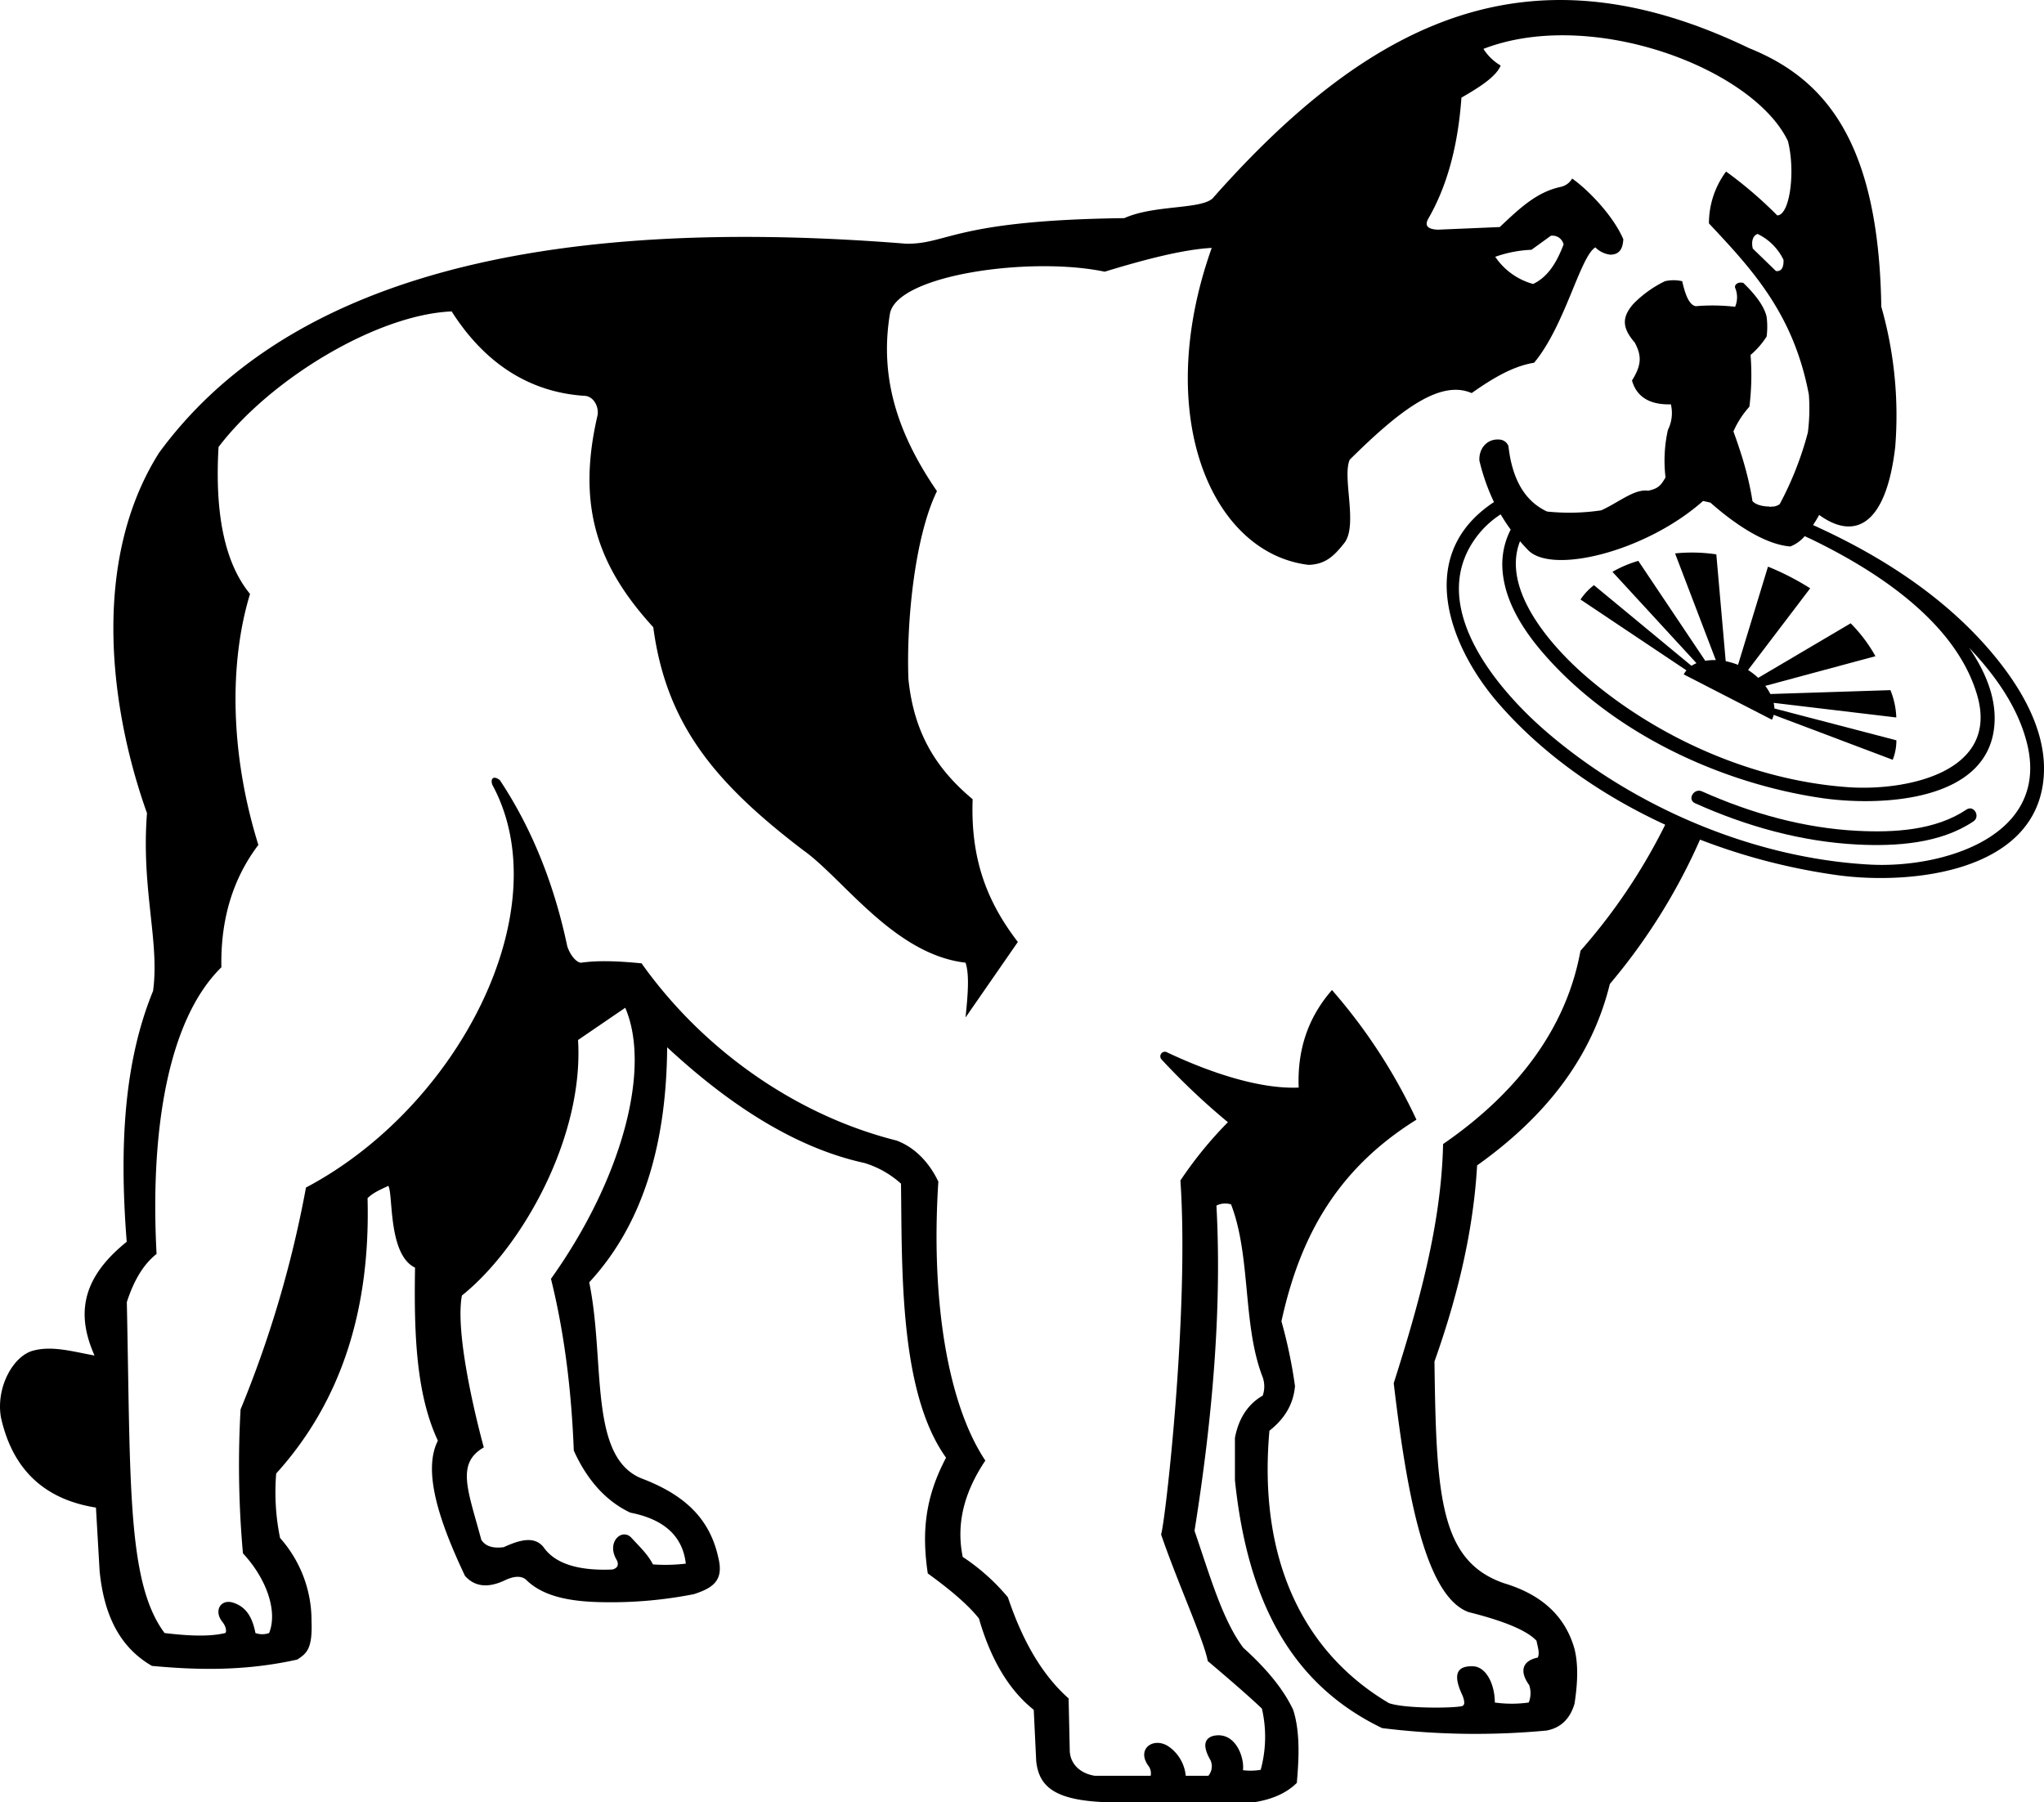 <svg id="Layer_1" data-name="Layer 1" xmlns="http://www.w3.org/2000/svg" width="559.41" height="493.27" viewBox="0 0 559.41 493.27"><path d="M500.68,254.72c.23.64.46,1.27.67,1.9-.22-.62-.45-1.25-.68-1.88Z" transform="translate(-26.29 -136.63)" fill="none"/><path d="M502.59,260.33c.2.61.39,1.21.57,1.81-.25-.8-.5-1.61-.77-2.42s-.44-1.35-.68-2c-.11-.35-.24-.7-.36-1.06.23.63.44,1.25.64,1.87S502.41,259.72,502.59,260.33Z" transform="translate(-26.29 -136.63)" fill="none"/><path d="M184.46,421.2c1.64,26.66-15.38,56.81-31.79,69.94-2.21,12.14,6,41.56,6,41.56-7.7,4.42-4.31,11.77-.68,25.3,1.13,1.85,3.26,2.44,6.15,2,4.36-2,8.37-3.12,10.88,0,3.53,5.14,10.91,6.45,18.8,6.12,1.45-.31,2-1.37,1.09-2.84-2.68-4.78,1.64-8.46,4.16-5.84s4.5,4.57,5.89,7.28a47.59,47.59,0,0,0,9-.21c-.83-7.16-5.48-12-15.17-13.95-7.19-3.38-12.22-9.71-15.49-17-.58-14.73-2.2-30.86-6.25-47,19.3-27,27.55-57.39,20.3-74.24Z" transform="translate(-26.29 -136.63)" fill="none"/><path d="M454.22,203.53a3.1,3.1,0,0,0-3.49-2.37l-5.3,3.83a33.92,33.92,0,0,0-9.92,1.92,18.39,18.39,0,0,0,10.37,7.44C450.16,212.32,452.49,208.06,454.22,203.53Z" transform="translate(-26.29 -136.63)" fill="none"/><path d="M507.28,200.61c-1.29.5-1.78,2.13-1.32,4l6.37,6.14c1.62.24,2.15-1.2,2.08-3.05A15.18,15.18,0,0,0,507.28,200.61Z" transform="translate(-26.29 -136.63)" fill="none"/><path d="M571.32,315.15c-12.41-14.68-29-25.57-46.31-33.66l-.39-.18-1-.47-1.13-.51c.3-.45.58-.89.85-1.33l.36-.61.47-.83c9.58,6.95,18.28,3.11,20.81-18.58a108.47,108.47,0,0,0-3.81-38.42C540.47,175.7,526,158.25,505,149.81c-58.59-28.18-102-9.65-146.89,41.17-3.46,3-16,1.7-24.12,5.35-46.66.59-48.26,7.16-59.7,7-106.73-8.56-171.81,12.7-204.44,57.18-18.71,29.53-13.57,70-3.33,98.67-1.62,20.79,3.51,35.16,1.66,48.67-7.73,18.85-9.35,41.49-7.21,68.64C47.86,487,47.54,497.17,52.16,507.61c-5.87-1.05-11.39-2.71-16.61-1.38-5.54,1.3-10.45,10-9,18.33,3.08,13.83,11.45,22.36,26,24.67l1,17.33c1.16,11.78,5.31,20.81,14.33,26,10.17.92,24.2,1.77,39.81-1.75,2.5-1.69,4.16-2.85,3.86-10.58a34,34,0,0,0-8.61-22.68,62.35,62.35,0,0,1-1.06-17.65c18.15-20.06,25.81-45.51,25-75.34,1.55-1.58,3.91-2.52,5.69-3.38,1.36,2.26-.13,18.81,7.31,22.38-.31,18.2.3,34.63,6.25,47.36-4.23,8.34.39,22.17,7.42,37,2.59,2.91,6.13,3.4,10.66,1.33,2.53-1.24,4.58-1.47,6-.33,4.79,4.79,12.48,6.14,21.86,6.21a117,117,0,0,0,24.14-2.21c5.42-1.76,8.19-3.87,6.67-10-2.48-11.38-10.07-17.49-21-21.67-14.6-5.85-9.89-32.16-14.33-53.67,14.61-15.77,21.14-37.66,21.33-64.33,18,16.72,36,27.75,54,31.67a26.33,26.33,0,0,1,10,5.66c.31,23.57-.49,57.08,12.33,75-5.75,10.85-6.68,20.4-5,31.67,5.86,4.25,10.88,8.4,14,12.33,3.21,11.15,8.16,19.55,15,25l.67,14c.81,7.67,5.85,11.49,23.67,11.34h35.66c5.75-.86,9.41-2.81,12-5.34.42-5.06,1.14-13.42-1-20-2.83-6-7.67-11.59-13.66-17-5.66-7.57-9-19.31-13.34-32,5-31.31,7.5-61.24,6-89a5.31,5.31,0,0,1,4-.33c5.5,14.25,3.09,33.08,8.67,47.33a7.67,7.67,0,0,1,0,5c-4.5,2.59-6.73,6.88-7.61,11.57v11.56c3.5,33.83,15.87,56.1,40.28,67.87a207.61,207.61,0,0,0,45,.67c4-.74,6.47-3.32,7.66-7.33.83-5.41,1.1-10.55,0-15-2.66-9.44-9.53-15.06-19.33-18-17.57-6.09-18.52-24-19-60.67,6.4-18,10.66-35.92,11.67-53.67,18.27-13,31.29-29.05,36.33-49.66a162.87,162.87,0,0,0,24.68-39.5,168.54,168.54,0,0,0,37.62,9.73c19.79,2.71,54.22-.63,56.42-26.66C586.68,336.72,579.22,324.5,571.32,315.15Zm-3.91,11.74c6.18,21.17-19.51,26.26-35.16,25.19-25.77-1.77-51.93-13.26-71.49-30-9.73-8.32-23.71-24-18.47-37.32.7.81,1.43,1.61,2.21,2.41,6.53,6.8,32.37.36,47.9-13.44l2,.46c7.62,6.71,15.48,11.51,21.87,12a9.82,9.82,0,0,0,3.94-2.82c.52.24,1,.47,1.57.72C539.49,292.63,561.53,306.7,567.41,326.89ZM177.08,486.62c4,16.11,5.67,32.24,6.25,47,3.27,7.31,8.3,13.64,15.49,17,9.69,1.9,14.34,6.79,15.17,13.95a47.59,47.59,0,0,1-9,.21c-1.39-2.71-3.36-4.54-5.89-7.28s-6.84,1.06-4.16,5.84c.9,1.47.36,2.53-1.09,2.84-7.89.33-15.27-1-18.8-6.12-2.51-3.12-6.52-2-10.88,0-2.89.39-5-.2-6.15-2-3.63-13.53-7-20.88.68-25.3,0,0-8.22-29.42-6-41.56,16.41-13.13,33.43-43.28,31.79-69.94l12.92-8.82C204.63,429.23,196.38,459.61,177.08,486.62Zm281.76-89.78c-4.08,22.51-18.71,39.89-37.6,52.9-.48,22-6.72,44.1-13.51,65.44,3.72,31.62,8.9,58.43,20.51,62.66,8,2,15.52,4.58,18.56,7.82.34,1.74.93,3.33.36,4.62-3.93.79-5.29,3.46-2.36,7.52a6.87,6.87,0,0,1-.12,4.78,33.31,33.31,0,0,1-9.28,0c0-4.52-2-9.36-5.56-9.89-6.11-.43-5.31,3.71-3.23,8.1.79,2.2.31,2.52-.13,2.76-2.23.59-15.57.75-20.05-.8-23.34-13.79-35.88-39.19-32.72-74.55,3.76-3,6.51-6.77,7-12.21A132.63,132.63,0,0,0,377,498.25c4.91-22.52,14.79-41.4,36.95-55.18a150.83,150.83,0,0,0-23.12-35.49c-6.85,7.84-9.5,16.85-9.11,26.7-10.1.44-23.3-3.61-36.3-9.77a1.26,1.26,0,0,0-1.3,2,188,188,0,0,0,18.23,17.25,107.29,107.29,0,0,0-13,15.95c2.46,35.81-4.17,93.69-5.29,96.87,4.55,13.27,11.81,29.17,12.77,34.65,5.55,4.69,10.67,9.09,14.82,13a34.24,34.24,0,0,1-.33,16.77,16.56,16.56,0,0,1-4.85.1c.45-3.52-2.1-10.76-8.17-9.38-2.37.71-3,2.71-.69,6.7a4.06,4.06,0,0,1-.61,4.21h-6.19a11,11,0,0,0-4.88-8.14c-4-2.48-8.61.73-5.43,5.3a3.37,3.37,0,0,1,.71,2.84h-15.3c-4-.64-6.62-3.18-6.84-6.68l-.32-14.49c-7.57-6.72-12.8-16.31-16.61-27.67a56.5,56.5,0,0,0-12.37-11.06c-1.62-8-.33-16.63,6.19-26.37-10.09-15.12-15-43.23-12.86-76.34-2.37-5-6.21-9.26-11.39-11.23-28.72-7.22-53.78-25.87-69.83-48.51-6.12-.6-11.89-.87-16.61-.16-1.61-.24-3.15-2.64-3.74-4.56-3.35-15.93-9.22-31.56-18.45-45.43-1.72-1.34-2.63-.44-2.05,1.28,18.52,34.09-9.1,88.09-51,110.23a303.41,303.41,0,0,1-17.9,60.72,270.52,270.52,0,0,0,.65,39.39c6.64,7.15,9.51,16,7.16,21.81a5.54,5.54,0,0,1-3.74,0c-.87-4.5-2.66-7.2-6.08-8.3s-5.39,2.18-3,5.21c1.2,1.47,1.17,2.87.82,3.09-4.45,1.08-10.31.76-16.61,0C61,569.73,62.05,542.56,61,493c1.8-5.56,4.33-10.18,8.14-13.19-1.79-33.45,3-64,17.74-78.45C86.63,388.27,90,377.11,97,367.87c-7.8-25-8-50-2.28-68.69-7.15-8.69-9.64-22.52-8.62-40.21,14.11-18.57,43.28-36.24,63.8-37.11,8.71,13.68,20.8,22.18,36.63,23.12,2.51.33,3.78,3.39,3.25,5.53-5.78,25,.32,41.39,15.3,57.78,3.55,26.69,17,42.69,41,61C257,377,271,397.85,290.54,400.1c1.12,3.31.62,9,0,15l14.32-20.67c-8.1-10.55-13-22.17-12.37-39.06-9.78-8.18-16.05-17.87-17.58-32.88-.59-15.69,1.73-39,7.81-51.44-9.87-14.41-16-30-12.85-48.67,2.18-10.63,38.68-15.62,58.76-11.39,11.43-3.5,21.77-6.12,29.29-6.51-16.37,46,0,83.61,26.54,86.75,4.56-.18,6.85-2.32,9.76-6,3.78-4.89-.65-18,1.47-22.79,13.61-13.49,24.69-22,33.37-18.23,5.48-3.85,11.16-7.36,17.09-8.3,8.47-10.16,12.57-29,16.76-31.58a6.89,6.89,0,0,0,4.07,2c2.56,0,3.47-1.69,3.58-4.24-2.84-6.62-9.87-13.71-14-16.6a4.75,4.75,0,0,1-3.09,2.28c-6.49,1.38-11.05,5.64-16.72,11l-17,.72c-2.45-.13-3.69-.9-2.61-2.93,5.43-9.36,8.22-20.61,9.12-33.2,4.9-2.84,9.46-5.7,10.74-8.79a14.07,14.07,0,0,1-4.72-4.56c29.46-11.4,73.74,5.21,83.34,25.23,2.12,8.46.49,20.34-2.93,20.34a113.46,113.46,0,0,0-14-12A23.77,23.77,0,0,0,494,197.77c11.67,12.46,23.16,24.63,27.35,46.88a52.47,52.47,0,0,1-.27,10.32,90.06,90.06,0,0,1-7.71,19.63,4,4,0,0,1-1.49.64l-.1,0-.13,0a7.55,7.55,0,0,1-1.09.08l-.17-.07c-1.85,0-3.87-.6-4.52-1.57l0-.17c-.11-.72-.24-1.45-.38-2.18-.07-.37-.14-.74-.22-1.11-.26-1.29-.57-2.61-.91-3.94-.09-.37-.19-.74-.29-1.12-.06-.23-.13-.46-.19-.69s-.05-.18-.08-.27c-.19-.69-.39-1.4-.61-2.1h0c-.18-.6-.37-1.2-.57-1.81-.06-.21-.13-.41-.2-.61s-.22-.67-.33-1a1.87,1.87,0,0,0-.07-.22c-.09-.27-.18-.54-.28-.81l-.18-.53-.18-.53c-.22-.62-.45-1.25-.68-1.88v0s0,0,0,0h0a25.19,25.19,0,0,1,4.37-6.77,70.17,70.17,0,0,0,.32-14.16,22.64,22.64,0,0,0,4.4-5.05,21.44,21.44,0,0,0,0-5.37c-.61-2.78-2.87-5.9-6.35-9.28-1.26-.41-2.52.32-2.28,1.3a6.64,6.64,0,0,1,0,5.21,53.66,53.66,0,0,0-10.74-.16c-1.84-.29-2.91-3.18-3.74-6.84a10.59,10.59,0,0,0-4.72,0,31.08,31.08,0,0,0-8.63,6.19c-3.39,3.86-2.95,6.73.36,10.6,2.06,3.79,1.75,6.38-.75,10.38,1.19,4.25,4.57,6.71,10.64,6.53a10.29,10.29,0,0,1-.81,7,38.54,38.54,0,0,0-.65,13l-.05.09c-1.2,2-1.82,2.94-4.69,3.55-3.79-.55-7.94,3.14-12.86,5.37a58.93,58.93,0,0,1-14.81.33c-6.23-2.87-9.6-9.08-10.58-17.91a2.77,2.77,0,0,0-.88-1.2,2.88,2.88,0,0,0-1.56-.59c-3.39-.29-5.64,2.4-5.52,5.65a.14.14,0,0,1,0,.07v0a56.39,56.39,0,0,0,4,11.39c-.69.44-1.36.91-2,1.41-19.32,14.62-9.78,38.84,3.41,53.89,12.23,14,28.12,25,45.45,33A158.89,158.89,0,0,1,458.84,396.84ZM435.51,206.91a33.92,33.92,0,0,1,9.92-1.92l5.3-3.83a3.1,3.1,0,0,1,3.49,2.37c-1.73,4.53-4.06,8.79-8.34,10.82A18.39,18.39,0,0,1,435.51,206.91Zm78.9.84c.07,1.85-.46,3.29-2.08,3.05L506,204.66c-.46-1.92,0-3.55,1.32-4A15.18,15.18,0,0,1,514.41,207.75ZM538,373.25c-31.78-1.73-64.52-15.68-88.53-36.39-14.22-12.27-33.55-35.62-18.34-54.25A25.62,25.62,0,0,1,437,277.4a48.91,48.91,0,0,0,2.74,4.17,20.82,20.82,0,0,0-2.29,10.08c.29,9.26,5.83,17.67,11.76,24.39,18.75,21.29,47.87,34.92,75.62,39,15.74,2.3,46.3,1.28,47.34-20.73.35-7.3-2.8-14.3-6.94-20.37,7.08,7.44,13.37,16.23,15.84,26.21C587.34,365.62,557.89,374.33,538,373.25Z" transform="translate(-26.29 -136.63)"/><path d="M566.38,361.43c-9,6.07-21.09,6.86-31.65,6.34-15.44-.77-30.49-5-44.55-11.32-2.2-1-.29-4.22,1.9-3.24,13.42,6,27.92,10.08,42.65,10.81,9.95.49,21.23-.1,29.76-5.83C566.5,356.85,568.38,360.1,566.38,361.43Z" transform="translate(-26.29 -136.63)"/><path d="M545.3,339.24a14.56,14.56,0,0,1-1,5.33l-32.58-12.3a5.44,5.44,0,0,1-.48,1.33L487.1,321.2a5.62,5.62,0,0,1,.75-1.1l-29-19.39a16.4,16.4,0,0,1,3.68-3.93l26.69,22.07a9.87,9.87,0,0,1,1.37-.72l-23-25a32.18,32.18,0,0,1,7.08-3L493,317.48a14.28,14.28,0,0,1,2.88-.19l-11.15-29.2a45.13,45.13,0,0,1,11.29.26l2.57,29.24a18.81,18.81,0,0,1,3.37,1l8.2-26.88a71.9,71.9,0,0,1,11.55,5.93l-17,22.36a18.3,18.3,0,0,1,2.77,2.15l25.31-14.93a41.2,41.2,0,0,1,6.78,9l-30.15,8.12a14.69,14.69,0,0,1,1.39,2.23l32.86-1.06a21.93,21.93,0,0,1,1.61,7.48l-33.57-4a9.22,9.22,0,0,1,.22,1.54Z" transform="translate(-26.29 -136.63)"/></svg>